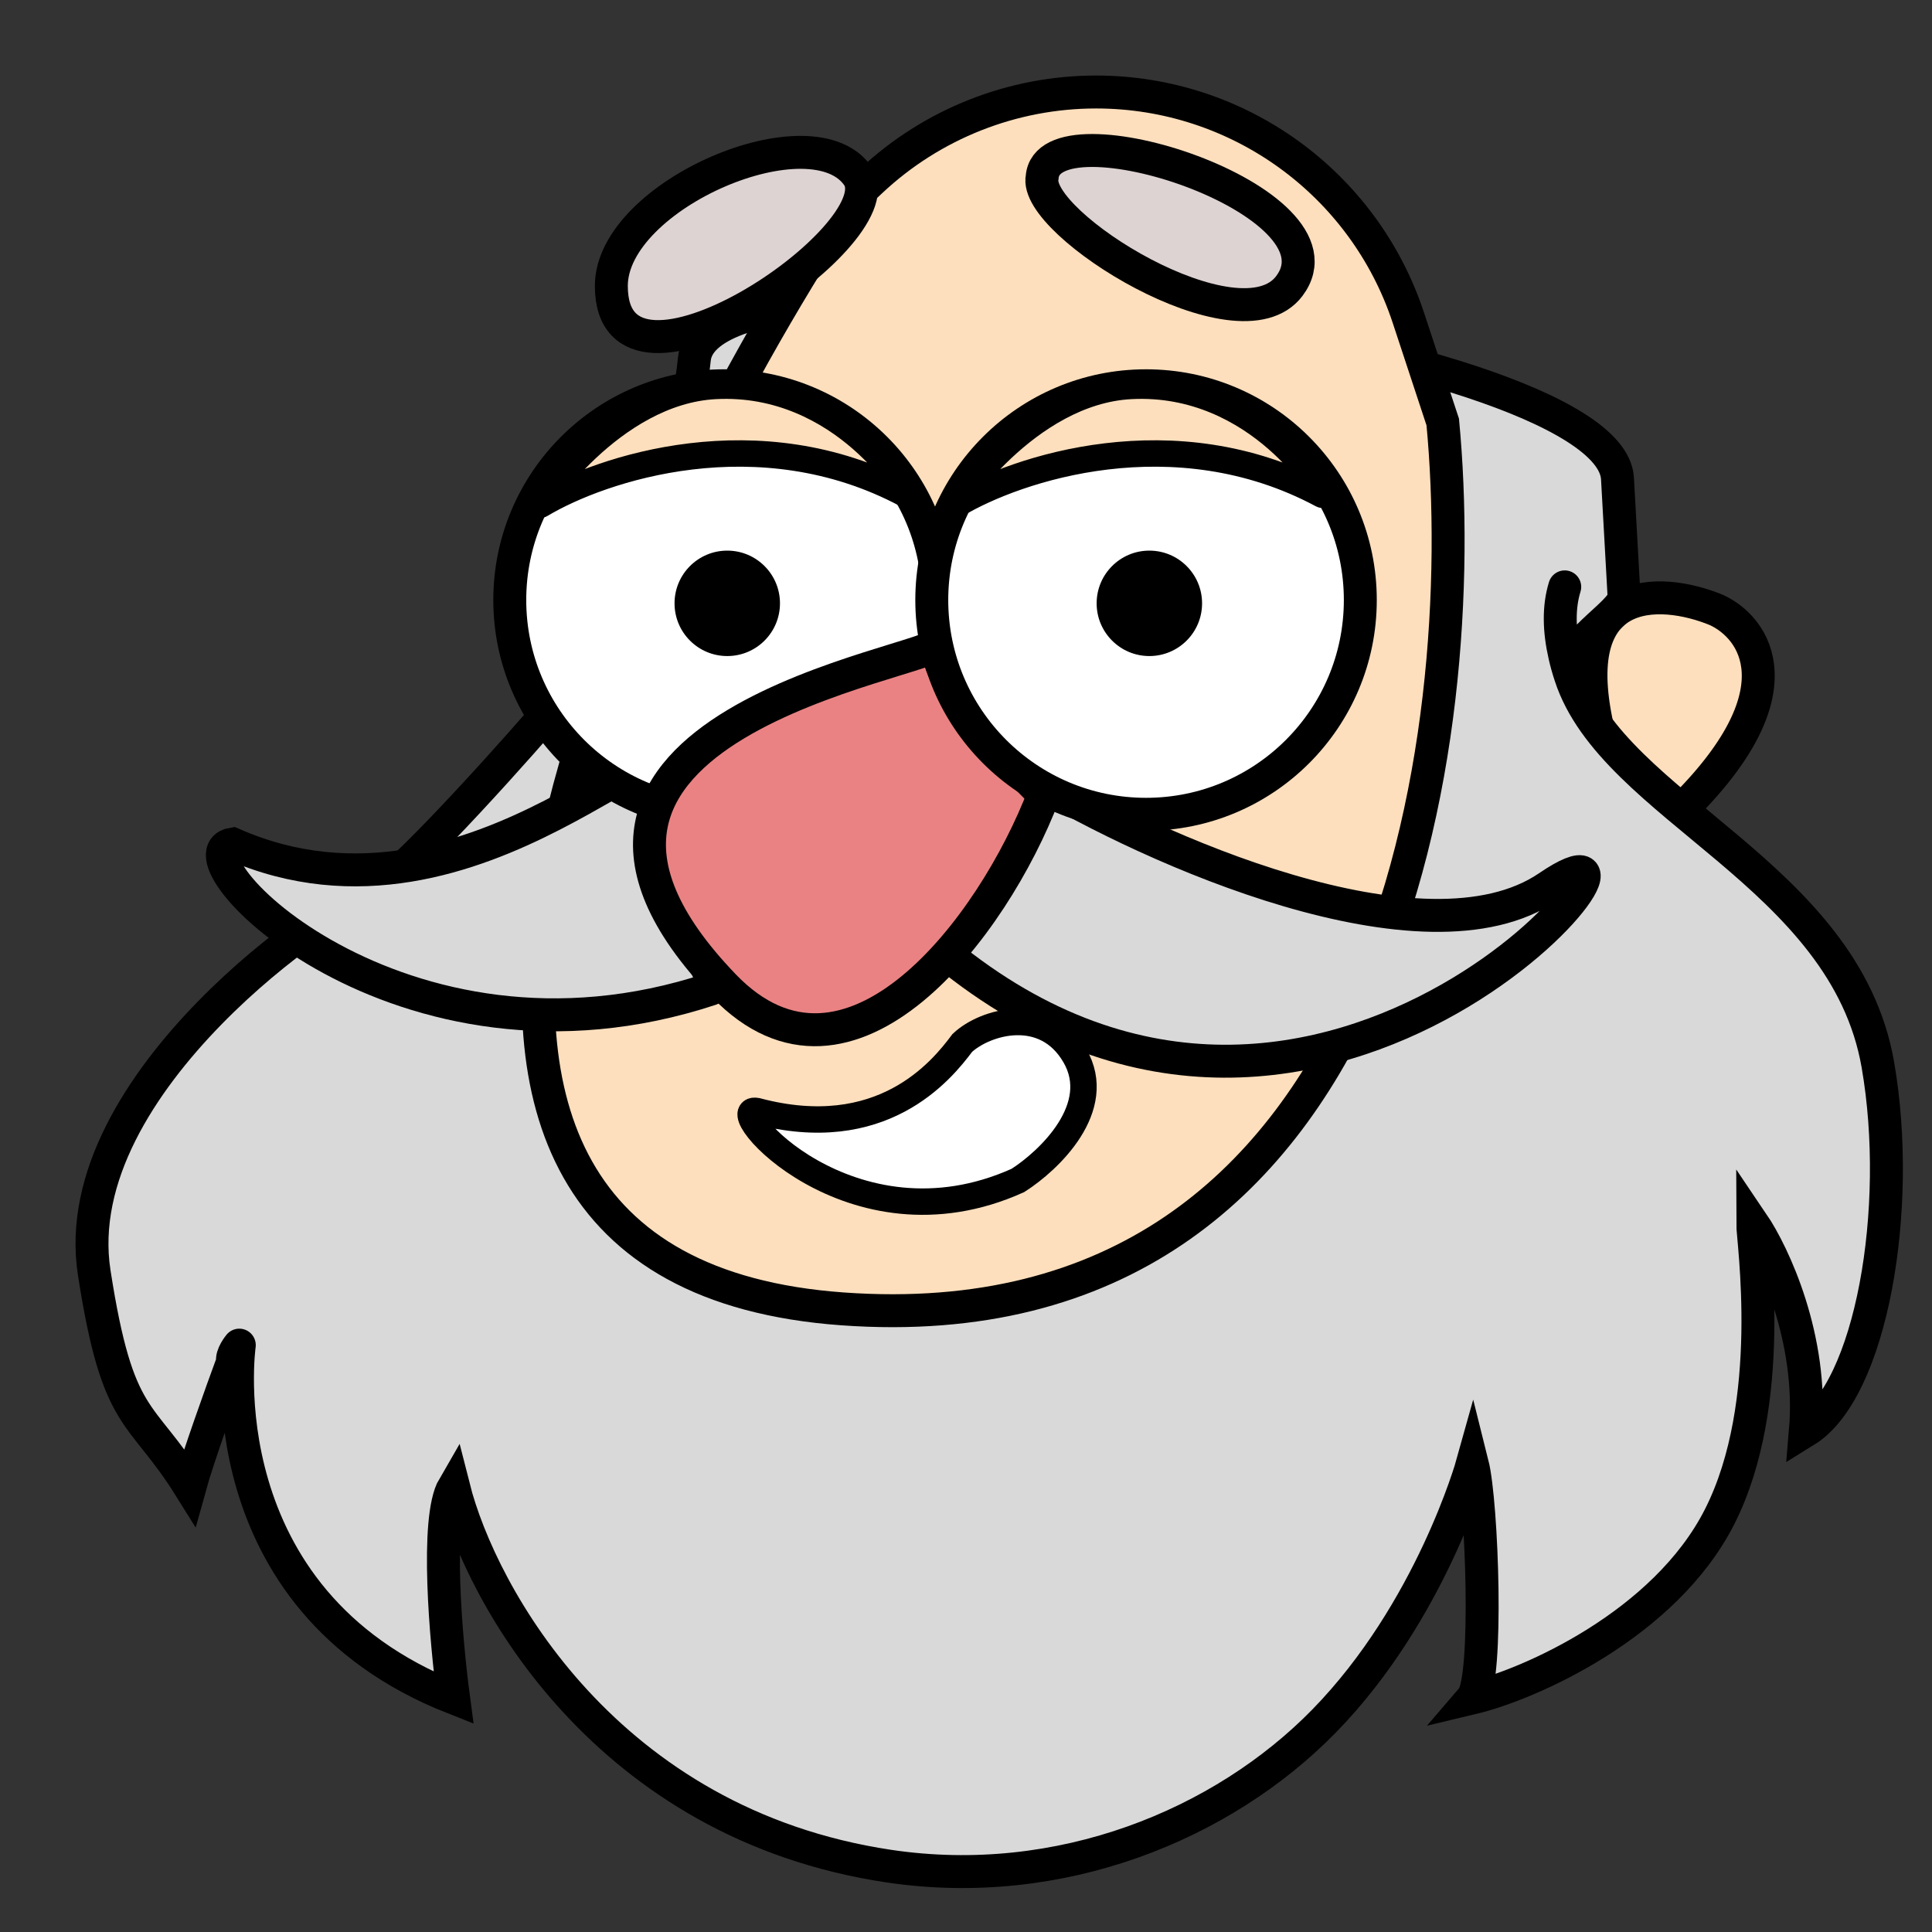 <svg width="21" height="21" viewBox="0 0 21 21" fill="none" xmlns="http://www.w3.org/2000/svg">
<rect x="0" y="0" width="21" height="21" fill="#333333" stroke="none"/>
<path d="M18.262 8.816C19.581 7.526 19.075 6.821 18.656 6.63C18.047 6.379 16.943 6.314 17.402 8.063L18.262 8.816Z" fill="#FDDFBD" stroke="black" stroke-width="0.358" stroke-linecap="round"/>
<path d="M5.898 7.812C5.337 8.457 4.164 9.748 3.963 9.748C3.712 9.748 0.702 11.754 1.024 13.833C1.282 15.496 1.526 15.302 2.063 16.163C2.148 15.854 2.411 15.121 2.529 14.801L2.601 14.621C2.601 14.621 2.207 17.381 4.93 18.456C4.847 17.835 4.73 16.506 4.93 16.163C5.229 17.345 6.593 19.825 9.661 20.284C11.525 20.562 13.29 19.834 14.392 18.707C15.557 17.515 16.004 15.912 16.004 15.912C16.112 16.342 16.176 18.255 16.004 18.456C16.617 18.31 18.095 17.664 18.692 16.485C19.319 15.249 19.051 13.479 19.051 13.295C19.278 13.63 19.71 14.55 19.624 15.553C20.341 15.111 20.683 13.136 20.412 11.575C20.053 9.501 17.536 8.78 17.07 7.346C17.067 7.338 17.064 7.329 17.062 7.32C16.986 7.016 17.653 6.66 17.653 6.486L17.581 5.196C17.474 3.691 7.69 2.401 7.547 3.906C7.427 5.16 6.555 7.024 5.898 7.812Z" fill="#D9D9D9"/>
<path d="M2.601 14.621C2.601 14.621 2.207 17.381 4.93 18.456C4.847 17.835 4.73 16.506 4.93 16.163C5.229 17.345 6.593 19.825 9.661 20.284C11.525 20.562 13.29 19.834 14.392 18.707C15.557 17.515 16.004 15.912 16.004 15.912C16.112 16.342 16.176 18.255 16.004 18.456C16.617 18.31 18.095 17.664 18.692 16.485C19.319 15.249 19.051 13.479 19.051 13.295C19.278 13.63 19.71 14.55 19.624 15.553C20.341 15.111 20.683 13.136 20.412 11.575C20.053 9.501 17.536 8.78 17.07 7.346M2.601 14.621C2.601 14.621 2.511 14.729 2.529 14.801M2.601 14.621L2.529 14.801M17.008 6.379C16.94 6.6 16.946 6.852 17.008 7.124C17.024 7.196 17.045 7.271 17.07 7.346M17.07 7.346C16.948 7.036 17.653 6.665 17.653 6.486L17.581 5.196C17.474 3.691 7.69 2.401 7.547 3.906C7.427 5.16 6.555 7.024 5.898 7.812C5.337 8.457 4.164 9.748 3.963 9.748C3.712 9.748 0.702 11.754 1.024 13.833C1.282 15.496 1.526 15.302 2.063 16.163C2.148 15.854 2.411 15.121 2.529 14.801" stroke="black" stroke-width="0.358" stroke-linecap="round"/>
<path d="M9.159 14.227C15.152 14.657 16.004 7.98 15.682 4.587L15.309 3.456C14.826 1.99 13.457 1 11.914 1C11.006 1 10.131 1.346 9.469 1.967L9.159 2.257C6.663 6.068 3.167 13.797 9.159 14.227Z" fill="#FDDFBD" stroke="black" stroke-width="0.358" stroke-linecap="round"/>
<path d="M11.064 12.831C9.244 13.652 7.834 12.009 8.224 12.076C9.582 12.437 10.23 11.645 10.46 11.336C10.707 11.105 11.359 10.915 11.684 11.476C12.009 12.037 11.406 12.613 11.064 12.831Z" fill="white" stroke="black" stroke-width="0.287"/>
<path d="M11.328 1.925C11.22 2.427 13.472 3.833 14.015 3.108C14.71 2.181 11.393 1.11 11.328 1.925Z" fill="#DDD3D2" stroke="black" stroke-width="0.358" stroke-linecap="round"/>
<path d="M9.333 1.925C9.709 2.579 6.645 4.632 6.645 3.108C6.645 2.113 8.849 1.181 9.333 1.925Z" fill="#DDD3D2" stroke="black" stroke-width="0.358" stroke-linecap="round"/>
<path d="M10.27 10.357C10.808 9.819 11.214 8.887 11.238 8.457C12.504 9.222 15.481 10.557 16.829 9.64C18.513 8.493 14.463 13.797 10.27 10.357Z" fill="#D9D9D9" stroke="black" stroke-width="0.358" stroke-linecap="round"/>
<path d="M7.188 8.601C6.932 9.497 7.905 10.692 7.726 10.751C4.343 11.869 1.848 9.282 2.529 9.174C5.217 10.357 7.547 7.346 7.188 8.601Z" fill="#D9D9D9" stroke="black" stroke-width="0.358" stroke-linecap="round"/>
<circle cx="2.329" cy="2.329" r="2.329" transform="matrix(-1 0 0 1 10.199 4.193)" fill="white" stroke="black" stroke-width="0.358"/>
<circle cx="0.573" cy="0.573" r="0.573" transform="matrix(-1 0 0 1 8.478 5.985)" fill="black"/>
<path d="M7.869 10.715C9.234 12.133 10.796 10.082 11.345 8.637C10.927 8.23 10.113 7.332 10.199 6.988C10.163 7.203 5.146 7.884 7.869 10.715Z" fill="#EA8283" stroke="black" stroke-width="0.358" stroke-linecap="round"/>
<circle cx="2.329" cy="2.329" r="2.329" transform="matrix(-1 0 0 1 14.786 4.193)" fill="white" stroke="black" stroke-width="0.358"/>
<circle cx="0.573" cy="0.573" r="0.573" transform="matrix(-1 0 0 1 13.066 5.985)" fill="black"/>
<path d="M9.855 5.377C8.249 4.517 6.534 5.091 5.877 5.485C5.817 5.521 6.642 4.253 7.776 4.195C9.174 4.123 9.927 5.416 9.855 5.377Z" fill="#FDDFBD" stroke="black" stroke-width="0.287"/>
<path d="M14.371 5.377C12.765 4.517 11.05 5.091 10.393 5.485C10.333 5.521 11.158 4.253 12.292 4.195C13.69 4.123 14.442 5.416 14.371 5.377Z" fill="#FDDFBD" stroke="black" stroke-width="0.287"/>
</svg>
